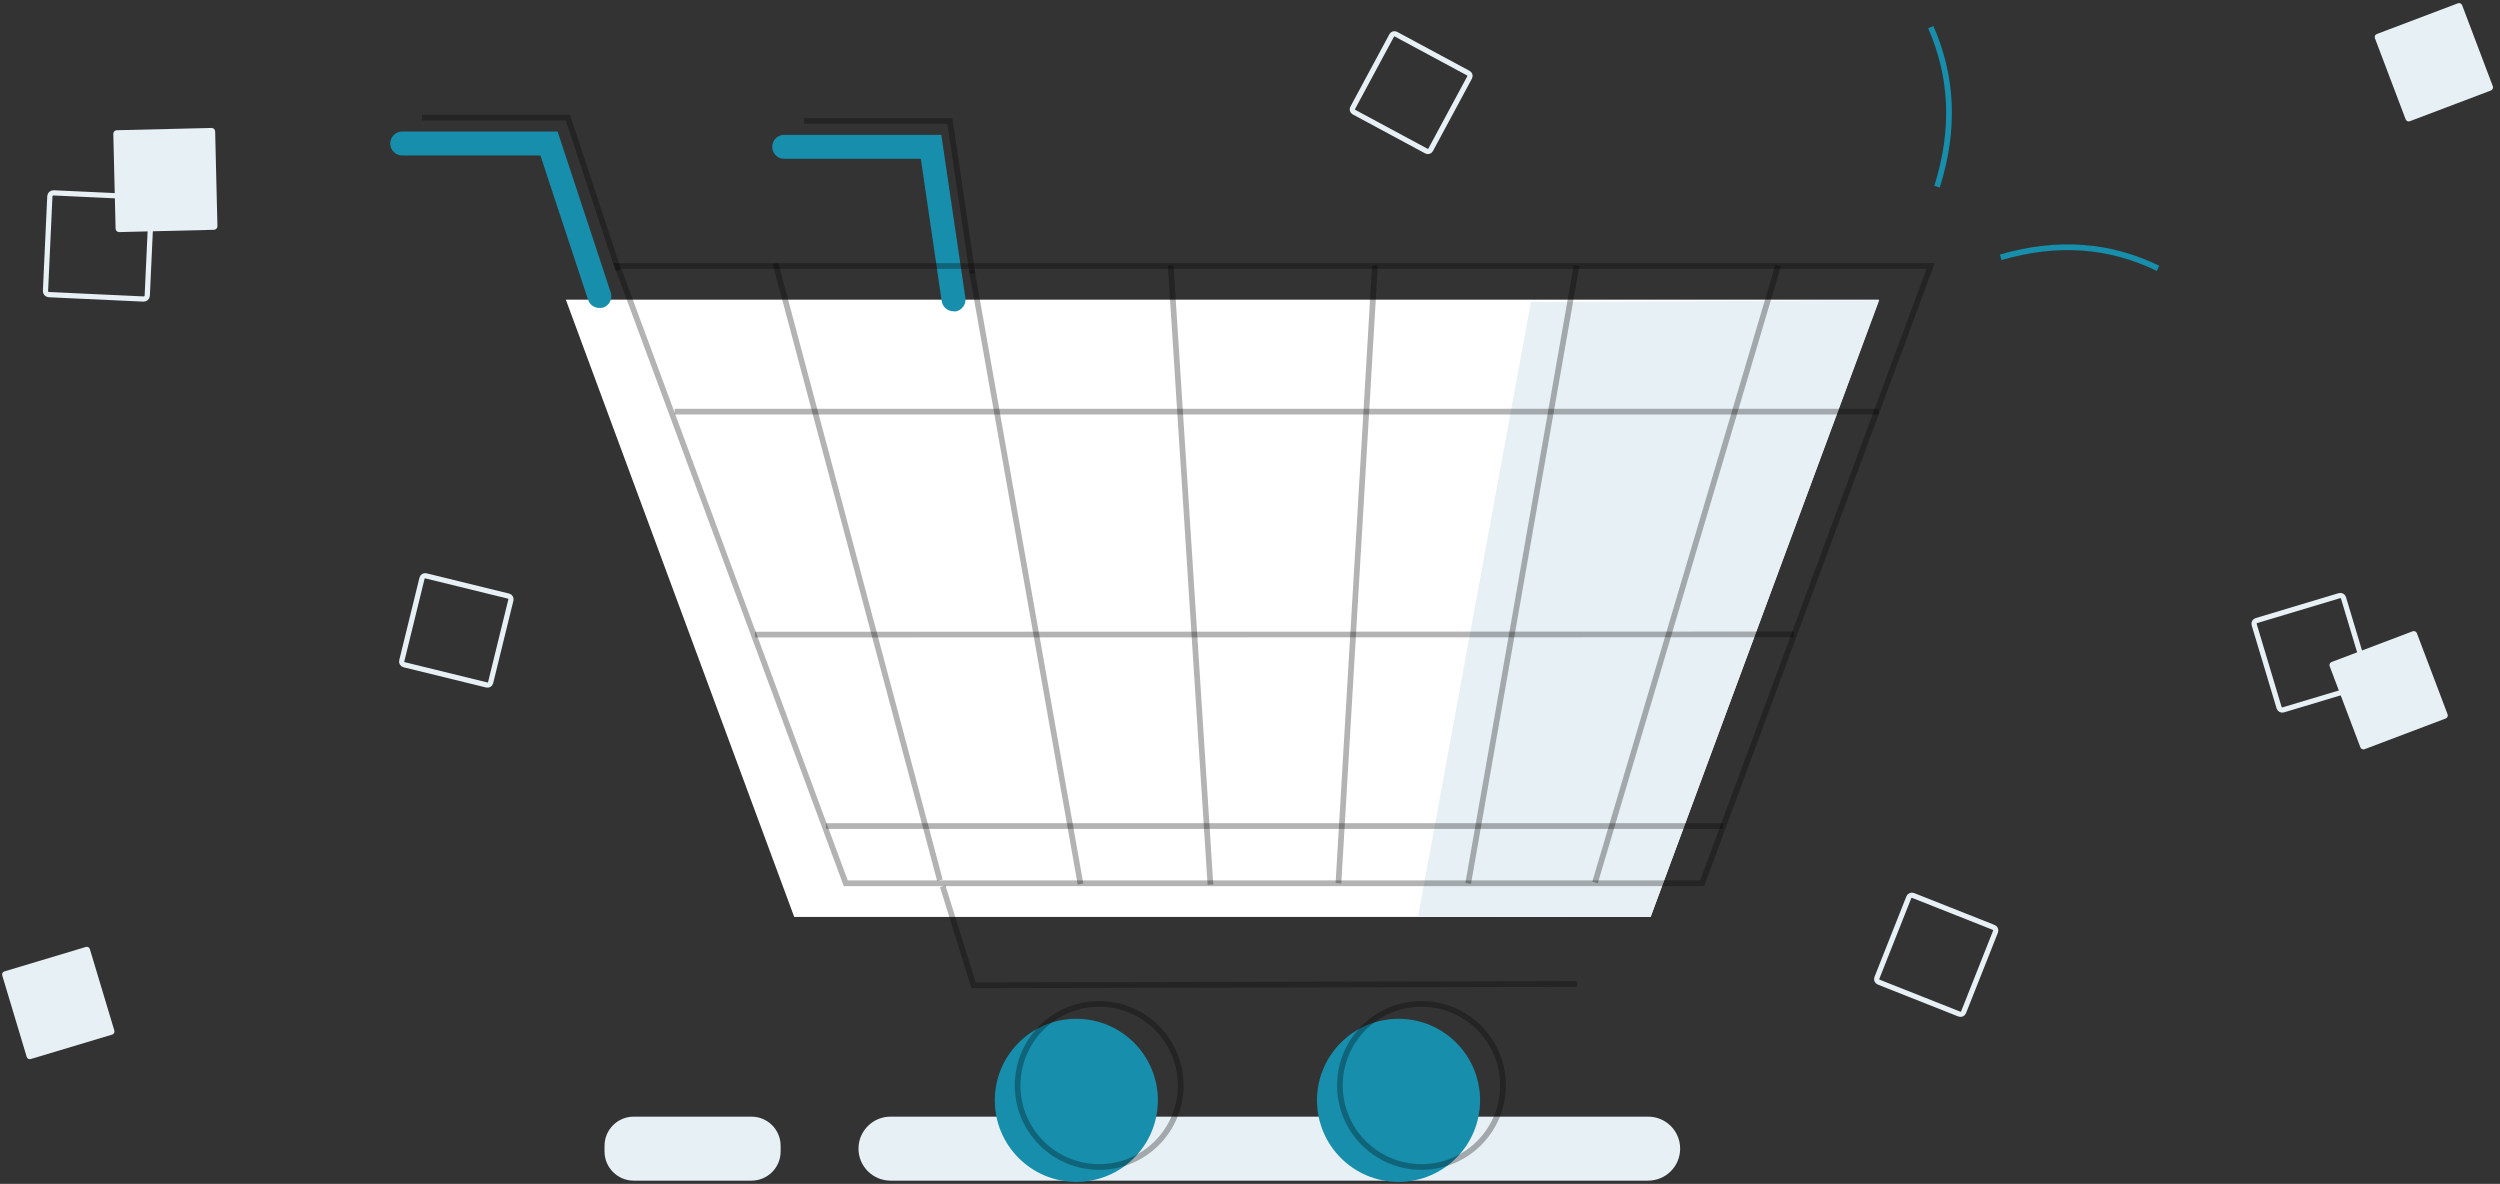 <svg width="359" height="170" viewBox="0 0 359 170" fill="none" xmlns="http://www.w3.org/2000/svg">
<rect x="0" y="0" width="359" height="170" fill="#333333" stroke="none"/>
<path d="M236.67 160.35H127.88C125.339 160.35 123.28 162.407 123.28 164.945C123.28 167.483 125.339 169.54 127.88 169.54H236.67C239.21 169.54 241.27 167.483 241.27 164.945C241.27 162.407 239.21 160.35 236.67 160.35Z" fill="#E7F0F5"/>
<path d="M107.91 160.35H91C88.686 160.35 86.81 162.226 86.81 164.54V165.35C86.81 167.664 88.686 169.54 91 169.54H107.91C110.224 169.54 112.1 167.664 112.1 165.35V164.54C112.1 162.226 110.224 160.35 107.91 160.35Z" fill="#E7F0F5"/>
<path d="M237.03 131.67H114.05L81.25 43.03H269.82L237.03 131.67Z" fill="white"/>
<path d="M219.84 43.37L203.64 131.58L237.03 131.67L269.85 43.12L219.84 43.37Z" fill="#E7F0F5"/>
<path d="M86.07 44.22C85.71 44.223 85.359 44.111 85.068 43.9C84.777 43.69 84.56 43.392 84.45 43.05L77.6 22.32H57.89C57.653 22.338 57.416 22.307 57.192 22.229C56.969 22.151 56.763 22.028 56.59 21.867C56.416 21.706 56.277 21.511 56.182 21.293C56.087 21.076 56.039 20.842 56.039 20.605C56.039 20.368 56.087 20.134 56.182 19.917C56.277 19.7 56.416 19.504 56.59 19.343C56.763 19.182 56.969 19.059 57.192 18.981C57.416 18.903 57.653 18.872 57.89 18.89H80.07L87.7 42C87.842 42.432 87.807 42.904 87.603 43.31C87.399 43.717 87.041 44.026 86.61 44.17C86.433 44.216 86.251 44.233 86.07 44.22Z" fill="#178FAC"/>
<path d="M136.92 44.7C136.51 44.7 136.114 44.552 135.803 44.284C135.493 44.016 135.29 43.645 135.23 43.24L132.23 22.8H112.74C112.504 22.818 112.266 22.787 112.042 22.709C111.819 22.631 111.613 22.508 111.44 22.347C111.266 22.186 111.127 21.991 111.032 21.773C110.938 21.556 110.889 21.322 110.889 21.085C110.889 20.848 110.938 20.614 111.032 20.397C111.127 20.18 111.266 19.984 111.44 19.823C111.613 19.662 111.819 19.539 112.042 19.461C112.266 19.383 112.504 19.352 112.74 19.37H135.17L138.62 42.73C138.66 42.956 138.654 43.188 138.603 43.412C138.551 43.636 138.456 43.847 138.322 44.034C138.187 44.22 138.017 44.378 137.821 44.498C137.625 44.617 137.407 44.696 137.18 44.73L136.92 44.7Z" fill="#178FAC"/>
<path d="M154.56 169.72C161.027 169.72 166.27 164.477 166.27 158.01C166.27 151.543 161.027 146.3 154.56 146.3C148.092 146.3 142.85 151.543 142.85 158.01C142.85 164.477 148.092 169.72 154.56 169.72Z" fill="#178FAC"/>
<path d="M200.83 169.72C207.297 169.72 212.54 164.477 212.54 158.01C212.54 151.543 207.297 146.3 200.83 146.3C194.362 146.3 189.12 151.543 189.12 158.01C189.12 164.477 194.362 169.72 200.83 169.72Z" fill="#178FAC"/>
<path opacity="0.3" d="M244.43 126.84H121.45L88.65 38.2H277.23L244.43 126.84Z" stroke="black" stroke-width="0.82" stroke-miterlimit="10"/>
<path opacity="0.3" d="M111.36 37.82L134.97 126.4" stroke="black" stroke-width="0.82" stroke-miterlimit="10"/>
<path opacity="0.3" d="M139.54 38.76L155.16 126.95" stroke="black" stroke-width="0.82" stroke-miterlimit="10"/>
<path opacity="0.3" d="M168.11 38.14L173.82 127.03" stroke="black" stroke-width="0.82" stroke-miterlimit="10"/>
<path opacity="0.3" d="M192.2 126.83L197.44 38.14" stroke="black" stroke-width="0.82" stroke-miterlimit="10"/>
<path opacity="0.3" d="M210.83 126.86L226.39 38.14" stroke="black" stroke-width="0.82" stroke-miterlimit="10"/>
<path opacity="0.3" d="M229.05 126.72L255.34 38.14" stroke="black" stroke-width="0.82" stroke-miterlimit="10"/>
<path opacity="0.3" d="M269.81 59.11H96.88" stroke="black" stroke-width="0.82" stroke-miterlimit="10"/>
<path opacity="0.3" d="M108.41 91.13L257.59 91.1" stroke="black" stroke-width="0.82" stroke-miterlimit="10"/>
<path opacity="0.3" d="M247.42 118.62H118.61" stroke="black" stroke-width="0.82" stroke-miterlimit="10"/>
<path opacity="0.3" d="M88.79 38.8L81.55 16.89H60.6" stroke="black" stroke-width="0.82" stroke-miterlimit="10"/>
<path opacity="0.3" d="M139.64 39.27L136.4 17.37H115.45" stroke="black" stroke-width="0.82" stroke-miterlimit="10"/>
<path opacity="0.3" d="M135.37 127.26L139.8 141.49L226.45 141.3" stroke="black" stroke-width="0.82" stroke-miterlimit="10"/>
<path opacity="0.3" d="M157.84 167.58C164.307 167.58 169.55 162.337 169.55 155.87C169.55 149.403 164.307 144.16 157.84 144.16C151.373 144.16 146.13 149.403 146.13 155.87C146.13 162.337 151.373 167.58 157.84 167.58Z" stroke="black" stroke-width="0.82" stroke-miterlimit="10"/>
<path opacity="0.3" d="M204.12 167.58C210.587 167.58 215.83 162.337 215.83 155.87C215.83 149.403 210.587 144.16 204.12 144.16C197.652 144.16 192.41 149.403 192.41 155.87C192.41 162.337 197.652 167.58 204.12 167.58Z" stroke="black" stroke-width="0.82" stroke-miterlimit="10"/>
<path d="M277.26 3.9C280.34 10.9 280.79 18.49 278.16 26.8" stroke="#178FAC" stroke-width="0.82" stroke-miterlimit="10"/>
<path d="M309.89 38.53C303.07 35.21 295.58 34.53 287.3 36.95" stroke="#178FAC" stroke-width="0.82" stroke-miterlimit="10"/>
<path d="M21.288 28.325L7.693 27.696C7.412 27.683 7.173 27.901 7.16 28.182L6.531 41.778C6.518 42.059 6.735 42.297 7.017 42.31L20.612 42.94C20.893 42.953 21.132 42.735 21.145 42.454L21.774 28.858C21.787 28.577 21.57 28.338 21.288 28.325Z" stroke="#E7F0F5" stroke-width="0.75" stroke-miterlimit="10"/>
<path d="M16.27 19.223L16.598 32.83C16.604 33.111 16.838 33.334 17.12 33.327L30.726 32.999C31.007 32.992 31.23 32.759 31.223 32.477L30.896 18.871C30.889 18.59 30.655 18.367 30.373 18.373L16.767 18.701C16.486 18.708 16.263 18.942 16.27 19.223Z" fill="#E7F0F5"/>
<path d="M340.105 97.776L336.525 85.852C336.45 85.603 336.188 85.462 335.939 85.537L324.015 89.116C323.767 89.191 323.626 89.453 323.7 89.702L327.28 101.626C327.355 101.875 327.617 102.016 327.865 101.941L339.789 98.361C340.038 98.287 340.179 98.025 340.105 97.776Z" stroke="#E7F0F5" stroke-width="0.75" stroke-miterlimit="10"/>
<path d="M210.864 10.51L200.447 4.904C200.233 4.788 199.966 4.869 199.851 5.083L194.244 15.499C194.129 15.713 194.209 15.98 194.423 16.096L204.84 21.702C205.054 21.817 205.321 21.737 205.436 21.523L211.043 11.106C211.158 10.892 211.078 10.625 210.864 10.51Z" stroke="#E7F0F5" stroke-width="0.75" stroke-miterlimit="10"/>
<path d="M286.292 133.173L274.717 128.588C274.475 128.492 274.202 128.61 274.107 128.851L269.522 140.426C269.426 140.668 269.544 140.941 269.785 141.036L281.36 145.622C281.602 145.717 281.875 145.599 281.97 145.358L286.556 133.783C286.651 133.541 286.533 133.268 286.292 133.173Z" stroke="#E7F0F5" stroke-width="0.75" stroke-miterlimit="10"/>
<path d="M70.454 98.026L73.365 86.158C73.426 85.911 73.275 85.662 73.028 85.602L61.16 82.691C60.913 82.63 60.664 82.781 60.603 83.028L57.693 94.896C57.632 95.143 57.783 95.392 58.03 95.453L69.898 98.363C70.145 98.424 70.394 98.273 70.454 98.026Z" stroke="#E7F0F5" stroke-width="0.75" stroke-miterlimit="10"/>
<path d="M16.42 147.994L12.906 136.29C12.833 136.046 12.577 135.908 12.333 135.982L0.629 139.495C0.386 139.568 0.248 139.825 0.321 140.068L3.835 151.772C3.908 152.015 4.164 152.153 4.407 152.08L16.111 148.567C16.355 148.494 16.493 148.237 16.42 147.994Z" fill="#E7F0F5"/>
<path d="M346.457 90.654L334.814 95.063C334.571 95.155 334.449 95.427 334.54 95.669L338.949 107.313C339.041 107.555 339.313 107.678 339.555 107.586L351.199 103.177C351.441 103.085 351.564 102.814 351.472 102.571L347.063 90.928C346.971 90.685 346.7 90.562 346.457 90.654Z" fill="#E7F0F5"/>
<path d="M352.956 0.474L341.313 4.883C341.07 4.975 340.948 5.246 341.04 5.489L345.449 17.132C345.541 17.375 345.812 17.497 346.055 17.405L357.698 12.996C357.941 12.904 358.063 12.633 357.971 12.39L353.562 0.747C353.47 0.504 353.199 0.382 352.956 0.474Z" fill="#E7F0F5"/>
</svg>
